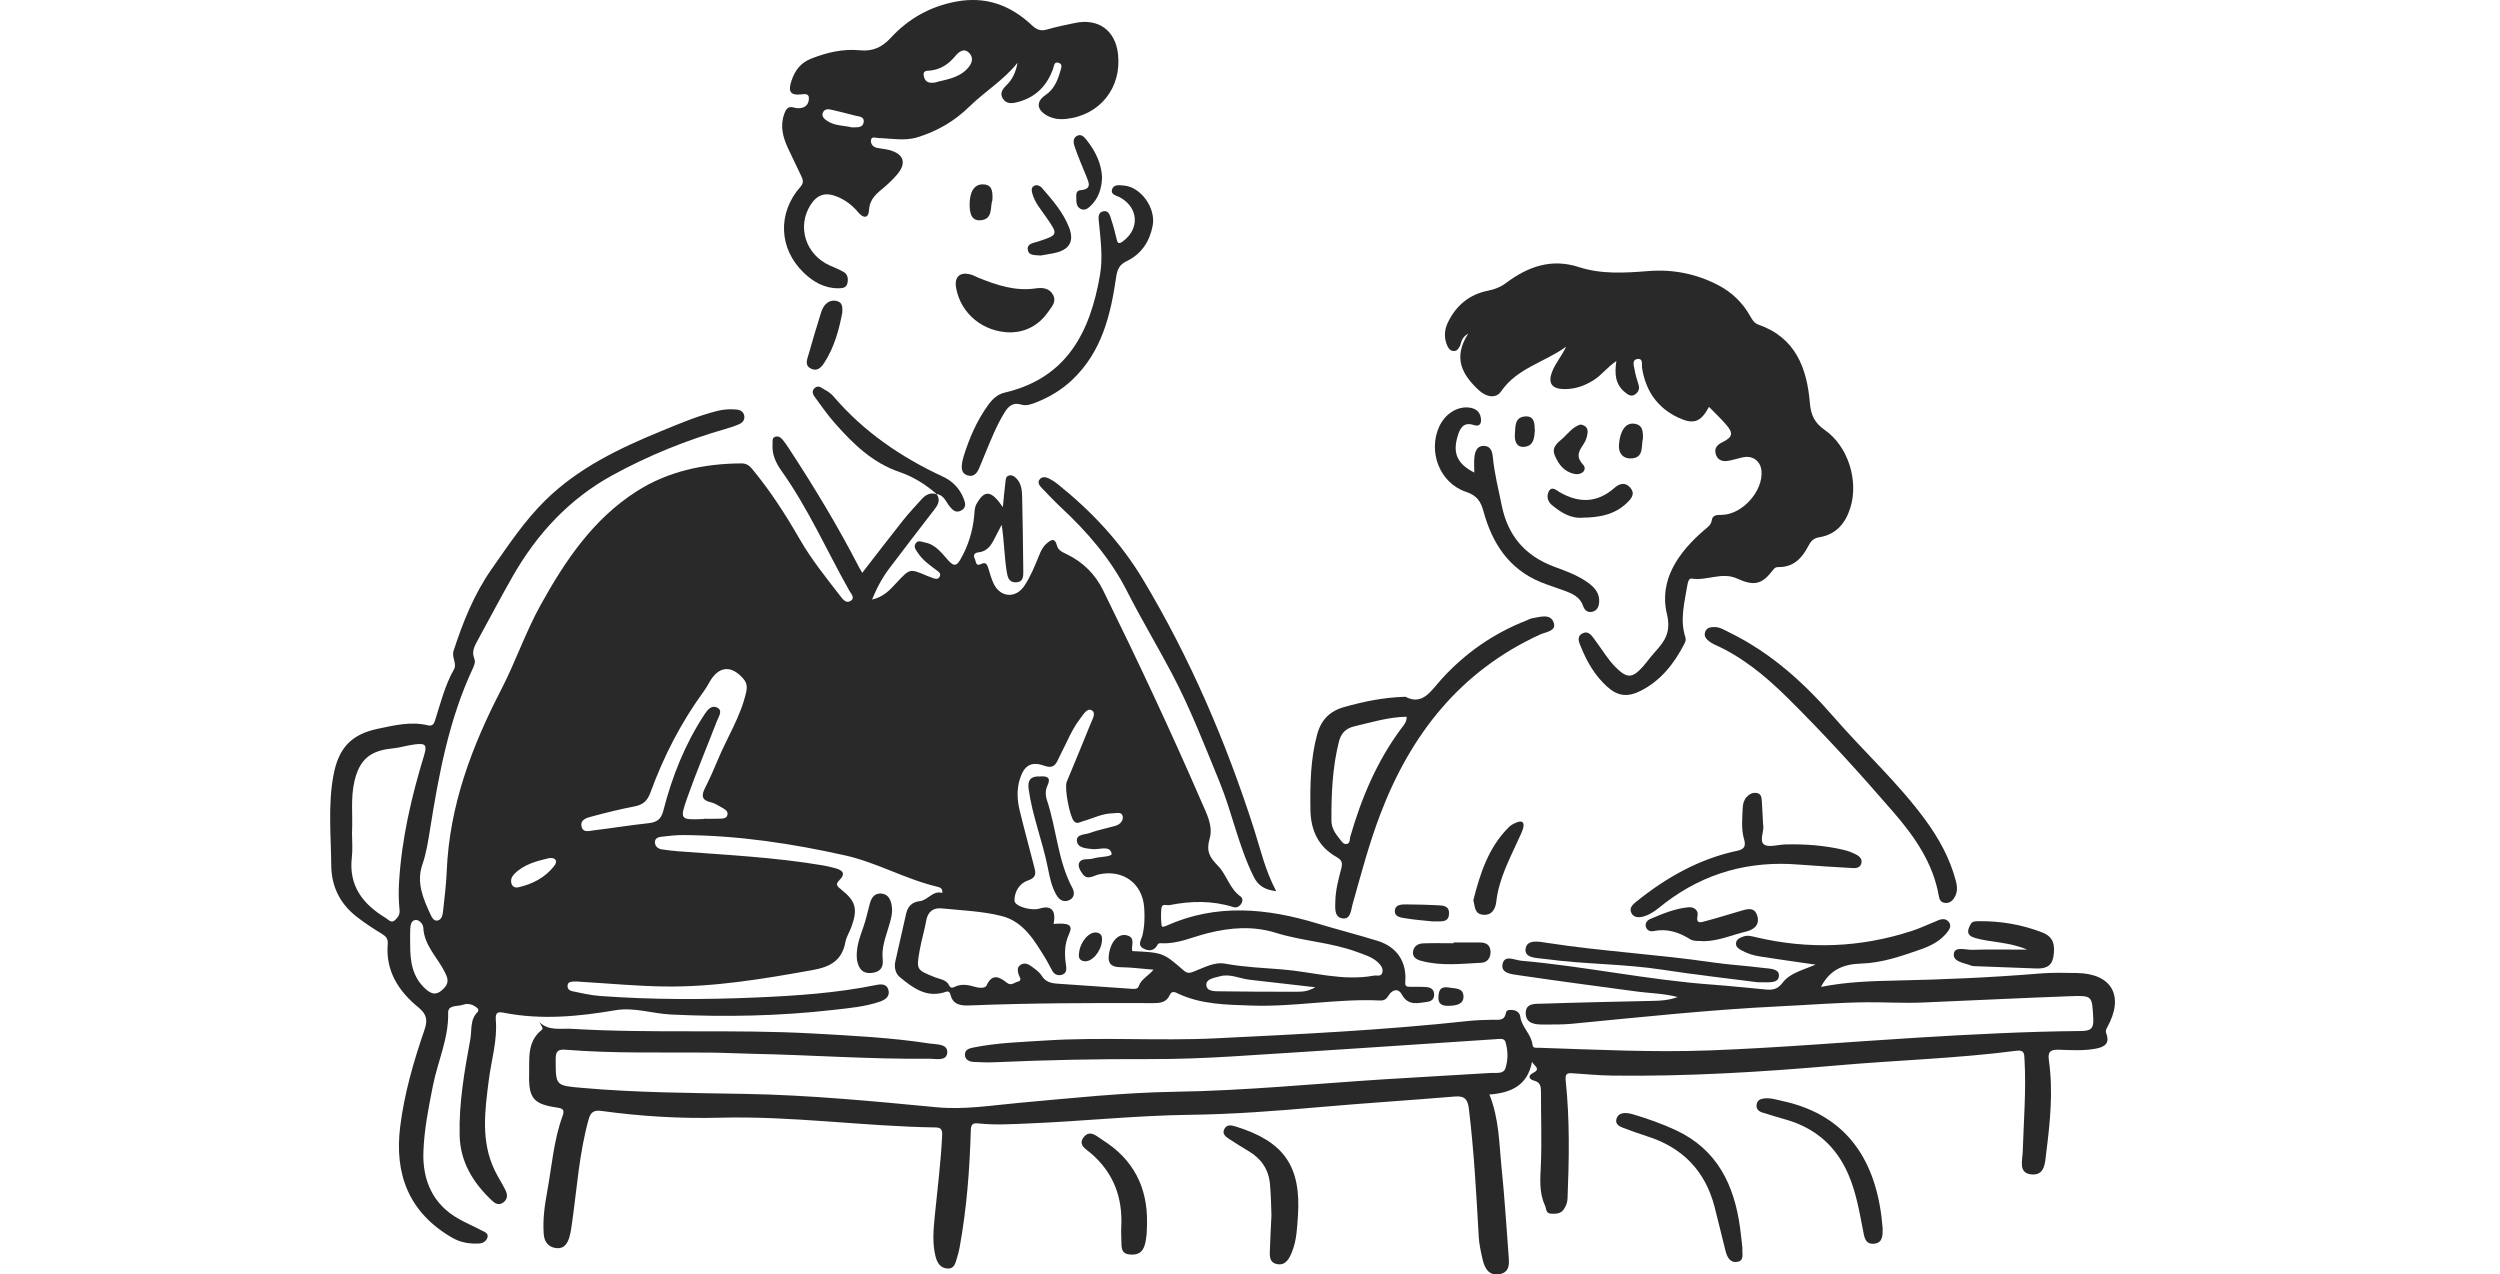 <svg width="818" height="417" viewBox="0 0 818 417" fill="none" xmlns="http://www.w3.org/2000/svg">
<g clip-path="url(#clip0_96_562)">
<path d="M306.459 161.645C307.782 163.595 306.986 165.108 305.687 166.768C300.755 173.075 295.953 179.482 291.091 185.843C288.797 188.848 287 192.097 285.333 196.18C289.347 195.247 291.366 192.793 293.476 190.538C297.712 186.027 297.681 185.996 303.209 188.366C303.905 188.665 304.624 188.925 305.343 189.177C306.084 189.429 306.856 189.643 307.376 188.802C308.042 187.724 307.223 187.166 306.512 186.631C304.272 184.949 301.948 183.351 300.373 180.965C299.761 180.04 298.828 179.023 299.578 177.846C300.388 176.562 301.65 177.319 302.712 177.525C306.268 178.213 308.21 181.111 310.404 183.504C312.224 185.484 313.096 185.071 314.273 183.007C316.781 178.626 318.249 173.939 318.738 168.939C318.876 167.547 318.807 166.133 319.533 164.856C322.171 160.2 324.335 160.361 328.135 165.934C328.433 162.96 328.64 160.361 328.976 157.776C329.083 156.958 329.03 155.873 330.146 155.59C331.293 155.299 332.103 156.003 332.784 156.775C334.221 158.419 334.397 160.521 334.443 162.532C334.642 170.552 334.726 178.58 334.817 186.608C334.84 188.405 334.947 190.484 332.378 190.538C330.031 190.591 329.649 188.703 329.366 186.853C328.601 181.875 328.54 176.837 327.753 171.691C326.965 173.205 326.162 174.711 325.398 176.233C324.281 178.465 322.974 180.438 320.176 180.728C318.883 180.866 318.318 181.569 318.952 182.823C319.388 183.672 319.151 185.469 321.055 184.536C322.653 183.756 323.02 184.811 323.402 186.012C323.937 187.709 324.381 189.46 325.161 191.042C327.378 195.576 332.394 195.852 335.177 191.669C337.234 188.573 338.61 185.148 339.994 181.73C340.567 180.308 341.194 178.939 342.395 177.892C343.855 176.615 345.132 175.774 345.843 178.519C346.286 180.224 347.854 180.751 349.192 181.409C354.414 183.985 358.359 187.9 360.898 193.061C372.137 215.883 382.956 238.896 393.071 262.231C394.731 266.054 396.994 270.228 395.816 274.303C394.624 278.424 395.663 280.397 398.538 283.317C401.337 286.162 402.285 290.749 405.886 293.31C406.681 293.876 406.681 294.862 406.115 295.726C405.488 296.674 404.594 297.133 403.493 296.781C396.634 294.633 389.715 294.755 382.749 296.139C381.748 296.338 380.173 295.459 379.997 297.24C379.813 299.121 379.844 301.055 380.089 302.928C380.165 303.517 381.213 303.097 381.748 302.852C398.057 295.581 414.472 297.141 430.964 302.141C437.532 304.129 444.192 305.819 450.752 307.852C456.983 309.779 460.294 314.588 459.812 321.11C459.698 322.662 460.095 322.868 461.296 322.876C463.077 322.891 464.866 322.838 466.64 322.96C467.978 323.059 469.14 323.587 469.247 325.208C469.347 326.775 468.483 327.609 467.045 327.8C463.941 328.22 460.737 329.206 458.688 325.414C457.412 323.044 455.37 324.061 454.445 325.582C453.642 326.905 452.923 327.433 451.539 327.364C437.509 326.691 423.624 329.512 409.594 329.023C401.436 328.732 393.286 328.717 385.655 325.193C384.722 324.764 383.453 323.923 382.734 325.575C381.671 328.029 379.561 328.228 377.313 328.22C357.312 328.144 337.31 328.182 317.316 328.977C314.548 329.084 311.842 328.893 311.001 325.468C310.588 323.793 309.479 324.566 308.6 324.803C302.751 326.347 298.561 323.098 294.501 319.787C292.964 318.533 292.52 316.538 292.964 314.527C294.118 309.313 295.288 304.098 296.496 298.899C297.039 296.56 298.415 295.145 300.939 294.862C303.653 294.557 305.205 291.254 308.317 292.171C308.531 290.68 307.506 290.328 306.749 290.153C296.313 287.698 286.916 282.209 276.434 279.869C259.001 275.978 241.415 273.332 223.509 273.233C221.23 273.218 218.937 273.5 216.666 273.753C215.526 273.875 214.227 274.15 214.295 275.672C214.357 276.964 215.312 277.721 216.543 277.912C218.294 278.187 220.06 278.394 221.827 278.531C237.684 279.739 253.588 280.496 269.308 283.165C270.561 283.379 271.8 283.669 273.031 283.998C275.394 284.625 277.06 285.611 274.591 288.058C273.199 289.442 274.025 290.076 275.18 290.994C280.035 294.847 280.708 297.34 278.59 303.257C277.993 304.932 276.938 306.499 276.625 308.212C275.516 314.221 271.754 316.347 265.974 317.386C249.795 320.299 233.609 323.036 217.117 322.777C208.217 322.639 199.317 321.79 190.425 321.27C189.538 321.217 188.636 321.102 187.757 321.163C186.908 321.224 185.86 321.202 185.715 322.417C185.585 323.511 186.319 324.145 187.214 324.321C190.203 324.917 193.193 325.651 196.221 325.873C213.263 327.135 230.337 327.104 247.402 326.378C260.63 325.812 273.842 324.925 286.855 322.257C288.407 321.935 290.15 321.981 290.678 323.839C291.297 326.026 289.699 327.112 287.933 327.723C282.963 329.436 277.733 329.864 272.565 330.453C254.933 332.464 237.233 332.808 219.525 331.951C213.454 331.661 207.506 329.497 201.328 330.552C189.217 332.624 177.098 333.771 164.888 331.378C163.053 331.019 162.005 331.095 162.227 333.756C162.793 340.415 160.767 346.868 159.933 353.42C158.664 363.428 157.25 373.444 161.914 383.039C162.969 385.203 164.314 387.229 165.377 389.393C166.088 390.838 166.218 392.359 164.628 393.476C163.129 394.523 161.929 393.751 160.889 392.757C154.78 386.954 150.598 380.233 150.391 371.464C150.139 360.814 151.974 350.408 153.893 340.025C154.451 336.997 153.702 333.542 156.355 331.049C156.531 330.881 156.546 330.223 156.378 330.055C155.002 328.694 153.22 328.136 151.469 328.763C149.741 329.382 146.568 328.732 146.637 331.355C146.843 339.727 143.25 347.22 141.667 355.163C140.222 362.419 138.762 369.736 138.532 377.053C138.25 386.121 141.583 394.057 150.078 398.812C152.517 400.181 155.101 401.282 157.571 402.597C158.503 403.094 159.987 403.468 159.459 405.005C159.069 406.137 157.999 406.802 156.776 406.871C153.694 407.039 150.751 406.588 147.998 405.005C133.754 396.794 128.96 384.14 130.963 368.451C132.332 357.694 135.336 347.288 138.861 337.059C139.955 333.886 139.733 331.928 136.912 329.627C130.458 324.359 126.116 317.738 126.865 308.861C127.002 307.21 126.345 306.4 124.984 305.574C122.163 303.861 119.379 302.034 116.772 300.015C111.313 295.787 108.446 290.137 108.385 283.203C108.301 273.416 107.299 263.615 109.073 253.851C110.701 244.883 114.807 240.288 123.661 238.445C128.998 237.337 134.388 235.991 139.909 237.306C141.392 237.658 141.92 237.054 142.34 235.746C144.152 230.066 145.574 224.255 148.556 218.98C149.588 217.16 147.723 215.073 148.396 213.001C151.469 203.551 155.101 194.414 160.874 186.18C166.363 178.358 171.601 170.399 178.482 163.656C189.278 153.074 202.551 146.736 216.253 141.094C222.247 138.624 228.226 136.109 234.534 134.488C236.66 133.945 238.793 133.792 240.972 133.998C242.241 134.121 243.227 134.679 243.503 135.94C243.778 137.21 243.097 138.226 241.974 138.731C240.597 139.35 239.145 139.84 237.692 140.26C224.679 143.976 212.2 149.014 200.342 155.521C186.227 163.281 175.691 174.673 167.77 188.55C163.802 195.507 160.063 202.603 156.225 209.644C155.239 211.449 154.283 213.253 155.17 215.417C155.644 216.579 155.185 217.695 154.703 218.727C146.844 235.517 143.556 253.522 140.666 271.627C140.062 275.404 139.481 279.181 138.227 282.79C136.155 288.769 138.441 293.983 140.849 299.182C141.285 300.13 141.935 301.537 143.296 301.17C144.473 300.849 144.825 299.465 144.947 298.349C145.429 293.922 145.987 289.487 146.171 285.045C147.035 263.691 154.321 244.332 164.009 225.608C168.672 216.586 171.93 206.907 176.877 197.977C184.92 183.45 194.08 169.833 208.324 160.75C218.615 154.183 230.337 151.698 242.532 151.622C244.03 151.614 245.017 152.134 246.041 153.365C251.997 160.544 257.021 168.327 261.654 176.393C265.469 183.037 270.286 188.986 274.95 195.026C275.814 196.15 276.869 197.579 278.36 196.585C279.859 195.584 278.429 194.208 277.894 193.26C270.531 180.186 264.452 166.378 255.721 154.091C253.817 151.415 252.517 148.609 252.792 145.245C252.861 144.389 252.502 143.326 253.595 142.928C254.712 142.523 255.56 143.219 256.218 144.037C256.929 144.932 257.579 145.88 258.206 146.843C266.433 159.412 274.201 172.257 281.082 185.622C281.365 186.18 281.702 186.707 282.122 187.441C286.641 181.608 290.999 175.896 295.464 170.277C297.36 167.884 299.471 165.659 301.512 163.388C302.873 161.874 304.471 160.965 306.589 161.783L306.467 161.653L306.459 161.645ZM344.749 302.309C349.803 301.881 351.149 302.669 349.819 305.551C348.144 309.175 348.305 312.6 348.855 316.262C349.024 317.402 348.786 318.625 347.357 318.977C346.118 319.282 345.055 318.87 344.39 317.776C343.603 316.477 342.983 315.077 342.188 313.778C338.579 307.883 334.947 301.56 327.837 299.748C321.483 298.127 314.77 297.898 308.195 297.232C305.488 296.957 303.615 298.158 303.079 301.155C302.498 304.404 301.512 307.577 300.939 310.819C299.769 317.363 299.868 317.302 305.809 319.726C307.483 320.406 309.632 320.46 310.595 322.486C310.909 323.144 311.49 323.342 312.178 322.983C314.518 321.775 316.827 322.234 319.205 322.945C320.413 323.304 322.37 323.411 322.806 322.448C324.664 318.342 327.065 319.672 329.442 321.553C330.872 322.677 331.851 321.492 332.952 321.224C334.657 320.804 333.525 319.68 333.281 318.816C332.967 317.669 332.745 316.492 333.908 315.712C335.162 314.863 336.415 315.398 337.448 316.171C338.671 317.073 340.055 317.983 340.819 319.229C342.066 321.263 343.84 321.706 345.927 321.851C354.055 322.402 362.174 322.968 370.294 323.541C371.227 323.61 372.305 323.64 372.611 322.677C373.33 320.399 375.601 319.466 377.436 317.279C373.368 316.951 369.981 316.499 366.594 316.469C363.826 316.438 362.473 315.429 362.794 312.631C363.298 308.212 365.806 305.39 368.597 306.017C371.793 306.736 369.981 309.473 370.501 311.193C380.509 311.698 380.547 311.66 387.345 317.57C388.591 318.656 389.417 318.342 390.709 317.853C394.012 316.614 397.261 314.642 400.954 315.322C407.109 316.454 413.341 316.698 419.549 317.195C429.527 317.998 439.344 321.11 449.498 319.229C450.438 319.053 451.738 319.634 452.212 318.457C452.74 317.126 451.945 315.949 451.035 315.047C449.078 313.105 446.447 312.394 443.947 311.461C435.422 308.303 426.216 307.952 417.63 305.268C409.984 302.875 402.682 303.471 395.174 305.329C390.158 306.575 385.364 308.93 380.02 308.624C379.454 308.594 378.988 308.624 378.735 309.121C377.68 311.163 375.991 311.285 374.224 310.406C371.961 309.282 373.46 307.47 373.804 306.048C374.523 303.02 374.599 299.985 374.377 296.934C373.796 288.952 367.335 284.365 359.514 286.116C357.832 286.49 355.844 288.127 354.269 286.024C353.458 284.938 352.495 283.295 353.183 282.148C354.062 280.687 356.172 281.383 357.694 280.894C359.797 280.221 364.009 280.443 363.727 279.258C363.077 276.475 359.712 278.088 357.495 277.828C355.415 277.583 352.778 277.53 352.395 275.381C351.952 272.889 354.941 273.149 356.516 272.568C359.246 271.566 362.144 271.008 364.95 270.213C366.456 269.785 367.572 268.561 367.366 267.17C367.114 265.48 365.309 266.107 364.17 266.115C360.661 266.13 357.556 267.82 354.261 268.73C353.343 268.982 352.449 269.746 351.455 268.753C350.01 267.315 348.213 257.796 349.031 255.816C351.661 249.478 354.307 243.147 356.861 236.771C357.434 235.341 358.772 233.216 357.143 232.375C355.652 231.61 354.452 233.82 353.466 235.089C351.669 237.413 350.316 240.013 349.085 242.673C348.175 244.631 347.12 246.519 346.225 248.484C345.262 250.594 344.306 251.496 341.576 250.518C337.31 248.989 335.001 250.602 333.671 254.983C332.646 258.362 332.814 261.78 333.625 265.128C335.093 271.176 336.737 277.186 338.281 283.21C338.816 285.305 339.489 287.064 336.27 288.127C333.632 288.991 331.866 291.774 331.935 294.702C331.981 296.567 337.501 298.112 340.078 297.301C343.916 296.086 345.621 297.783 344.742 302.309H344.749ZM115.174 272.43C115.174 275.106 115.442 277.813 115.128 280.443C114.004 289.862 118.783 295.887 126.284 300.413C127.148 300.933 128.065 302.225 129.281 301.025C130.16 300.153 130.894 299.335 130.734 297.752C130.42 294.732 130.39 291.651 130.573 288.616C131.422 274.449 134.618 260.725 138.747 247.2C139.786 243.797 139.305 243.109 135.757 243.56C133.241 243.881 130.78 244.669 128.264 244.913C121.062 245.625 117.606 248.591 115.962 255.671C114.677 261.214 115.472 266.833 115.182 272.415L115.174 272.43ZM230.237 268.011C230.237 268.011 230.237 267.934 230.237 267.896C231.889 267.896 233.548 267.942 235.199 267.881C236.308 267.835 237.776 267.95 238.036 266.574C238.281 265.281 236.965 264.67 235.987 264.112C234.886 263.485 233.754 262.781 232.546 262.506C229.518 261.818 229.48 260.235 230.681 257.842C232.164 254.899 233.532 251.879 234.786 248.828C237.868 241.335 242.386 234.454 244.16 226.388C244.535 224.668 244.313 223.368 243.289 222.168C239.336 217.512 235.169 217.894 232.187 223.116C231.621 224.11 231.063 225.111 230.39 226.036C222.905 236.266 217.163 247.437 212.835 259.295C211.818 262.086 210.381 263.332 207.582 263.867C202.85 264.769 198.163 265.939 193.506 267.193C192.015 267.598 189.882 268.156 190.249 270.274C190.654 272.629 192.833 271.864 194.34 271.681C200.273 270.962 206.168 269.999 212.109 269.357C214.838 269.066 216.299 268.156 217.04 265.258C219.885 254.126 224.097 243.537 230.436 233.858C231.506 232.214 232.821 230.616 234.626 231.511C236.629 232.505 235.146 234.439 234.603 235.861C231.369 244.279 227.836 252.59 224.847 261.092C222.354 268.179 222.622 268.271 229.87 267.996C230 267.996 230.122 267.996 230.252 267.996L230.237 268.011ZM134.213 309.022C134.182 314.489 134.862 319.649 139.305 323.64C141.69 325.781 143.38 325.414 145.406 323.205C147.126 321.339 146.362 319.711 145.498 317.99C143.082 313.189 138.762 309.343 138.494 303.433C138.456 302.493 137.263 300.849 135.902 301.025C134.48 301.201 134.297 302.806 134.228 304.068C134.144 305.711 134.205 307.371 134.205 309.022H134.213ZM430.376 323.029C422.653 322.142 415.734 321.347 408.814 320.567C405.565 320.2 402.453 318.495 399.081 319.458C397.3 319.971 394.547 320.276 394.715 322.371C394.884 324.52 397.644 324.336 399.456 324.359C407.721 324.481 415.986 324.504 424.259 324.497C426.018 324.497 427.822 324.474 430.383 323.029H430.376ZM179.82 280.741C175.615 281.742 171.417 282.752 168.237 286.016C167.396 286.88 166.99 287.958 167.373 289.166C167.694 290.191 168.642 290.535 169.514 290.344C174.208 289.296 178.36 287.171 181.349 283.333C182.374 282.018 182.175 280.58 179.82 280.749V280.741Z" fill="#292929"/>
<path d="M548.929 326.239C544.18 325 539.983 325.015 535.869 324.465C522.887 322.729 509.904 321.001 496.944 319.098C494.735 318.777 491.065 318.509 491.615 315.535C492.227 312.232 495.522 314.159 497.747 314.35C518.674 316.185 539.264 320.665 560.237 322.164C566.071 322.584 571.889 323.265 577.723 323.762C579.917 323.945 581.554 323.823 583.304 321.498C585.621 318.417 589.857 317.4 594.077 315.634C587.571 314.686 581.729 313.883 575.903 312.966C573.77 312.63 571.683 312.01 569.779 310.932C568.877 310.42 567.929 309.831 568.02 308.654C568.12 307.293 569.312 306.842 570.375 306.444C571.751 305.924 573.12 306.314 574.496 306.643C591.761 310.733 608.842 310.084 625.701 304.548C628.591 303.6 631.344 302.247 634.172 301.115C635.426 300.611 636.711 300.481 637.651 301.681C638.676 302.988 637.804 304.189 637.055 305.137C634.838 307.92 631.733 309.495 628.476 310.634C622.107 312.867 615.677 315.091 608.872 315.29C603.168 315.458 598.696 317.301 595.828 322.913C604.04 321.277 612.236 321.002 620.433 320.833C636.099 320.505 651.75 319.832 667.371 318.532C671.423 318.196 675.521 318.295 679.597 318.371C691.043 318.57 695.141 325.925 689.498 336.109C689.093 336.843 688.879 337.378 689.185 338.181C690.377 341.369 688.688 342.562 685.82 343.105C681.768 343.87 677.685 343.602 673.625 343.472C670.934 343.38 669.993 344.114 670.383 346.867C671.844 357.051 670.789 367.204 669.512 377.312C669.137 380.324 669.16 384.636 664.771 384.277C660.306 383.91 661.743 379.728 661.835 376.906C662.149 366.852 662.99 356.814 662.424 346.737C662.325 344.894 662.424 343.464 659.84 343.801C640.381 346.331 620.754 346.882 601.226 348.595C576.744 350.743 552.201 352.257 527.596 351.936C523.269 351.882 518.949 351.469 514.629 351.179C512.809 351.056 512.045 351.232 512.297 353.602C513.65 366.424 513.413 379.284 512.901 392.144C512.848 393.459 512.412 394.606 511.663 395.692C510.623 397.198 509.132 397.167 507.572 397.121C505.699 397.068 506.005 395.485 505.508 394.407C503.52 390.087 503.986 385.622 504.177 381.043C504.498 373.16 504.185 365.247 504.208 357.349C504.208 355.56 504.07 354.161 501.937 353.58C500.324 353.144 499.743 352.02 501.646 351.056C504.246 349.734 502.113 348.855 501.272 347.455C499.788 355.33 494.153 357.624 487.333 358.121C490.545 366.08 490.499 374.184 491.317 382.113C492.295 391.601 492.877 401.128 493.603 410.639C493.802 413.208 494.161 416.159 490.827 416.878C487.287 417.635 485.797 415.081 485.116 412.122C484.543 409.653 483.984 407.137 483.839 404.622C483.052 390.645 482.302 376.677 480.613 362.77C480.269 359.941 479.397 358.496 476.155 358.771C461.444 360.009 446.703 360.927 431.992 362.227C417.779 363.488 403.542 364.589 389.29 364.765C371.567 364.987 353.951 366.906 336.266 367.609C330.914 367.823 325.569 368.16 320.233 367.594C318.252 367.388 317.702 367.831 317.641 369.995C317.281 382.725 316.303 395.409 314.024 407.963C313.818 409.087 313.573 410.218 313.206 411.296C312.648 412.925 312.487 415.127 310.117 415.066C307.724 415.004 306.631 413.2 306.103 411.082C305.033 406.801 305.415 402.443 305.828 398.161C306.699 389.292 307.839 380.462 308.274 371.547C308.389 369.268 307.67 368.924 305.858 368.894C282.431 368.534 259.15 365.094 235.662 365.713C222.671 366.05 209.681 365.277 196.798 363.496C194.236 363.144 193.227 363.962 192.569 366.355C189.496 377.457 188.769 388.925 187.156 400.248C186.942 401.755 186.743 403.284 186.315 404.744C185.719 406.816 184.595 408.651 182.11 408.399C179.48 408.131 178.096 406.388 177.905 403.758C177.568 399.147 178.172 394.591 179.006 390.087C180.55 381.738 181.139 373.183 184.082 365.124C184.809 363.137 184.197 362.663 182.186 362.38C174.609 361.294 172.927 359.337 173.134 351.546C173.263 346.431 172.384 340.926 177.186 337.042C177.759 336.576 177.614 336.369 176.467 334.427C179.579 337.44 183.433 336.407 187.057 336.629C213.397 338.227 239.798 336.69 266.146 338.166C278.861 338.877 291.583 339.496 304.184 341.438C306.371 341.775 310.171 341.484 309.941 344.443C309.712 347.387 306.042 346.385 303.863 346.408C284.618 346.622 265.419 345.177 246.198 344.802C241.488 344.711 236.778 344.443 232.068 344.405C216.402 344.282 200.72 344.741 185.076 343.472C182.484 343.266 181.812 344.053 181.819 346.576C181.842 355.346 181.766 355.177 190.49 355.957C208.152 357.525 225.867 357.609 243.56 357.915C264.601 358.282 285.513 360.292 306.424 362.288C315.569 363.159 324.461 361.669 333.445 360.858C350.434 359.329 367.392 357.494 384.481 357.226C407.289 356.875 429.989 354.612 452.736 353.159C464.426 352.41 476.132 351.806 487.823 351.064C489.52 350.957 491.936 351.515 492.578 349.535C493.481 346.767 493.45 343.701 492.563 340.872C492.165 339.619 490.629 339.94 489.497 340.016C460.779 341.905 432.069 343.87 403.343 345.651C394.191 346.217 385.016 346.568 375.849 346.538C359.028 346.477 342.222 346.828 325.417 347.57C323.13 347.669 320.829 347.593 318.543 347.463C317.044 347.371 315.683 346.668 315.722 344.971C315.752 343.449 317.105 343.029 318.421 342.761C326.189 341.186 334.079 340.964 341.962 340.46C360.549 339.259 379.159 340.643 397.739 339.741C425.341 338.403 452.934 337.05 480.421 334.068C483.075 333.777 485.758 333.724 488.427 333.663C490.285 333.624 492.265 334.16 492.747 331.377C492.93 330.344 494.085 330.383 495.002 330.49C496.294 330.635 497.273 331.438 497.426 332.6C497.877 336.102 501.058 338.365 501.448 341.882C501.585 343.113 502.732 342.799 503.596 342.83C522.183 343.441 540.74 344.382 559.365 343.694C582.028 342.853 604.613 340.911 627.238 339.527C645.037 338.441 662.852 337.516 680.682 337.348C683.817 337.317 685.125 336.881 684.918 333.235C684.498 325.879 684.75 325.688 677.463 325.956C661.3 326.545 645.144 327.355 628.989 328.028C623.002 328.28 617.015 327.906 611.044 327.944C601.509 328.013 591.983 328.815 582.448 329.266C559.671 330.352 537.009 332.799 514.331 334.978C511.296 335.268 508.222 335.215 505.164 335.23C502.388 335.245 499.23 335.039 499.215 331.476C499.207 328.043 502.579 328.479 504.796 328.402C516.762 327.99 528.736 327.76 540.709 327.493C543.255 327.439 545.786 327.355 548.951 326.231L548.929 326.239Z" fill="#292929"/>
<path d="M559.174 133.141C556.452 138.18 554.151 138.99 549.12 136.635C542.231 133.409 538.469 127.843 537.284 120.403C537.108 119.303 537.72 117.261 535.862 117.452C533.859 117.659 534.6 119.601 534.822 120.878C535.105 122.491 535.541 124.096 536.068 125.648C536.558 127.078 536.206 128.187 535.067 129.005C533.782 129.922 532.773 129.234 531.687 128.347C528.507 125.748 528.239 122.315 528.881 118.125C525.938 120.09 524.126 122.667 521.526 124.326C518.406 126.314 515.142 127.43 511.456 127.3C507.725 127.17 506.479 125.281 507.809 121.741C508.926 118.775 511.097 116.405 512.443 113.423C505.454 118.546 496.363 120.411 491.134 128.103C489.566 130.404 486.424 130.083 483.801 127.621C478.51 122.651 475.245 117.131 480.414 109.149C478.006 110.541 478.235 112.123 477.646 113.278C477.218 114.119 476.736 114.86 475.704 114.853C474.71 114.853 474.068 114.226 473.663 113.37C472.455 110.785 472.508 108.148 473.701 105.617C476.369 99.974 480.789 96.305 486.913 95.104C489.13 94.668 490.988 93.927 492.755 92.604C499.911 87.26 507.549 84.446 516.648 87.397C524.041 89.798 531.726 89.293 539.379 88.689C547.43 88.055 555.076 89.576 562.263 93.338C566.683 95.647 570.1 98.957 572.562 103.262C573.266 104.485 573.908 105.716 575.368 106.221C587.563 110.487 591.249 120.488 592.204 131.964C592.533 135.916 593.825 138.447 597.067 140.695C604.683 145.978 608.215 157.263 605.432 166.147C603.834 171.262 600.73 174.932 595.225 175.804C593.237 176.117 592.411 177.256 591.639 178.74C589.582 182.7 586.776 185.613 581.921 185.544C581.057 185.529 580.629 185.819 580.101 186.523C576.576 191.194 574.007 191.875 568.395 189.306C563.387 187.02 558.486 190.139 553.516 189.306C552.576 189.145 552.255 190.567 552.125 191.363C551.2 197.043 549.571 202.724 551.46 208.512C551.735 209.345 551.46 210.003 551.108 210.683C547.774 217.151 543.439 222.702 536.78 226.058C532.59 228.176 529.348 227.825 525.892 224.713C521.939 221.15 519.293 216.647 517.328 211.776C516.77 210.392 515.707 208.435 517.65 207.327C519.798 206.103 520.922 208.168 521.916 209.475C524.149 212.411 525.976 215.653 528.606 218.283C532.375 222.052 534.073 222.014 537.628 218.03C538.477 217.082 539.226 216.05 540.029 215.064C543.355 210.974 547.193 208.282 545.419 200.92C542.728 189.795 549.196 180.666 557.676 173.395C558.7 172.516 559.87 171.828 560.107 170.161C560.359 168.365 562.057 168.502 563.464 168.464C570.131 168.303 576.974 160.642 576.355 154.029C576.064 150.94 573.556 149.006 570.49 149.594C568.747 149.931 567.05 150.543 565.299 150.81C563.502 151.085 561.95 150.504 561.392 148.578C560.818 146.628 561.889 145.512 563.555 144.694C566.935 143.035 567.241 141.773 564.794 138.944C563.058 136.933 561.101 135.106 559.182 133.133L559.174 133.141Z" fill="#292929"/>
<path d="M332.95 20.514C328.477 26.179 322.261 29.91 317.268 34.796C312.184 39.773 306.671 42.893 300.241 44.903C296.036 46.226 291.639 45.286 287.327 45.163C286.448 45.141 285.033 44.429 284.964 46.081C284.926 47.082 285.63 48.053 286.738 48.321C288.092 48.65 289.514 48.719 290.859 49.063C295.73 50.309 296.754 53.344 293.535 57.106C292.297 58.551 290.92 59.904 289.468 61.135C287.052 63.192 284.567 64.912 284.353 68.689C284.192 71.571 282.487 71.503 280.736 69.4C278.832 67.122 276.508 65.356 273.717 64.27C269.978 62.817 267.348 63.689 265.207 67.061C260.689 74.186 263.586 83.3 271.5 86.863C273.006 87.543 274.551 88.139 275.98 88.95C277.403 89.745 277.594 91.182 277.28 92.635C276.929 94.264 275.583 94.309 274.268 94.325C269.764 94.355 266.11 92.222 263.044 89.294C254.763 81.396 254.335 69.66 261.927 61.089C263.067 59.805 262.73 58.803 262.195 57.656C260.75 54.545 259.198 51.479 257.768 48.359C256.147 44.812 255.191 41.195 256.606 37.281C257.202 35.629 257.875 34.597 259.878 35.224C260.689 35.476 261.683 35.461 262.516 35.247C264.099 34.834 264.726 33.443 264.665 32.005C264.603 30.56 263.197 30.767 262.264 30.874C258.349 31.34 257.852 29.727 258.999 26.355C260.146 22.991 261.988 20.552 265.33 19.222C270.491 17.165 275.85 15.904 281.363 16.454C285.63 16.882 288.634 15.422 291.425 12.409C297.198 6.163 304.194 2.172 312.704 0.544C322.582 -1.345 330.671 1.706 337.729 8.35C339.181 9.718 340.519 10.246 342.507 9.672C345.558 8.793 348.677 8.136 351.797 7.501C359.428 5.949 364.91 9.932 365.804 17.609C367.096 28.71 359.871 37.762 348.785 38.917C346.59 39.146 344.457 38.871 342.507 37.762C339.174 35.866 338.96 33.229 342.11 31.088C344.969 29.138 346.085 26.241 346.972 23.144C347.248 22.188 347.783 20.988 346.391 20.552C344.9 20.086 344.916 21.485 344.602 22.395C342.66 27.922 339.067 31.707 333.294 33.313C331.329 33.863 329.364 34.2 328.133 32.265C326.963 30.423 328.148 29.023 329.532 27.655C331.444 25.766 332.438 23.289 332.942 20.506L332.95 20.514ZM305.998 26.99C309.011 26.057 313.185 25.782 316.267 22.731C317.857 21.156 318.82 19.153 317.169 17.387C315.395 15.483 313.675 16.997 312.405 18.526C310.287 21.08 307.718 22.708 304.385 23.09C303.337 23.213 301.869 22.96 302.267 24.872C302.596 26.447 303.391 27.403 306.006 26.99H305.998ZM278.741 41.685C280.346 41.585 282.258 41.99 282.586 40.003C282.908 38.053 280.912 38.145 279.696 37.801C277.158 37.082 274.574 36.532 272.005 35.897C270.942 35.637 269.864 35.652 269.329 36.677C268.663 37.954 269.634 38.856 270.552 39.49C273.037 41.226 276.065 41.02 278.741 41.677V41.685Z" fill="#292929"/>
<path d="M459.865 227.977C465.523 231.012 468.306 225.897 471.785 222.09C479.538 213.595 488.767 207.196 499.501 202.999C500.09 202.769 500.664 202.41 501.275 202.31C503.86 201.89 507.293 200.621 508.378 203.725C509.365 206.538 505.71 206.775 503.86 207.632C477.802 219.605 461.578 240.263 451.608 266.495C447.945 276.129 445.323 286.068 442.54 295.969C442.004 297.873 441.943 301.061 439.015 300.45C436.53 299.922 436.874 297.04 436.92 294.884C436.996 291.298 437.906 287.827 438.816 284.401C439.313 282.528 439.252 281.496 437.379 280.449C431.361 277.092 428.869 271.679 428.769 264.928C428.647 256.648 428.792 248.414 430.964 240.324C432.241 235.561 435.1 232.648 439.833 231.333C446.095 229.598 452.41 228.206 459.865 227.977ZM460.232 234.514C454.307 234.621 448.725 236.341 443.059 237.679C440.261 238.344 438.755 240.019 438.074 242.756C435.956 251.227 435.605 259.859 435.643 268.522C435.651 270.769 436.82 272.658 438.22 274.347C438.854 275.12 439.451 276.267 440.529 276.16C441.836 276.03 441.569 274.623 441.828 273.713C445.491 261.036 450.552 249.025 458.489 238.36C459.292 237.282 460.347 236.226 460.232 234.506V234.514Z" fill="#292929"/>
<path d="M417.569 291.59C413.593 291.1 411.612 289.694 410.206 286.865C405.259 276.903 403.179 265.923 398.981 255.701C394.111 243.835 389.516 231.9 383.506 220.493C378.705 211.387 373.398 202.556 368.742 193.397C363.321 182.747 355.736 174.031 347.119 165.995C344.979 164 342.998 161.844 340.949 159.756C340.116 158.9 339.305 157.868 340.246 156.774C341.102 155.781 342.371 156.117 343.419 156.667C344.313 157.134 345.193 157.684 345.98 158.319C357.067 167.211 366.594 177.272 374.018 189.666C389.462 215.455 401.176 242.795 410.328 271.314C412.453 277.935 413.937 284.755 417.576 291.582L417.569 291.59Z" fill="#292929"/>
<path d="M333.998 132.346C331.452 131.604 329.969 132.896 328.708 134.937C326.085 139.181 324.273 143.791 322.369 148.371C321.689 150.015 321.046 151.674 320.328 153.302C319.601 154.946 318.516 156.185 316.497 155.519C314.677 154.915 314.555 153.348 314.761 151.75C314.853 151.001 315.021 150.244 315.243 149.525C317.124 143.416 319.617 137.606 323.417 132.391C324.823 130.465 326.452 128.989 328.815 128.439C349.145 123.653 356.722 108.591 359.926 89.935C360.889 84.316 360.132 78.765 359.62 73.199C359.459 71.502 358.97 69.491 361.111 69.124C362.999 68.803 363.282 70.944 363.749 72.32C364.398 74.239 364.865 76.219 365.347 78.184C365.645 79.407 365.912 80.042 367.319 79.033C373.008 74.935 372.557 67.832 366.341 64.521C365.285 63.963 363.45 63.726 363.825 62.144C364.284 60.232 366.234 60.584 367.694 60.706C373.298 61.157 378.268 68.061 377.152 73.872C376.158 79.04 373.451 83.146 368.673 85.432C366.226 86.602 365.568 88.192 365.201 90.692C363.397 103.17 360.461 115.219 350.774 124.341C347.394 127.529 343.487 129.884 339.198 131.589C337.561 132.239 335.856 132.942 333.998 132.346Z" fill="#292929"/>
<path d="M561.32 205.178C562.925 205.262 564.538 206.295 566.251 207.143C579.624 213.741 590.397 223.535 600.061 234.668C609.901 245.998 621.095 256.136 629.987 268.301C634.445 274.394 638.046 280.931 639.973 288.309C640.523 290.412 640.523 292.338 639.2 294.112C638.474 295.091 637.457 295.618 636.211 295.404C635.018 295.206 634.567 294.288 634.391 293.233C632.526 282.392 626.447 273.729 619.52 265.724C608.281 252.734 596.728 240.004 584.487 227.939C577.491 221.051 569.906 214.842 560.8 210.806C560.226 210.553 559.683 210.186 559.186 209.796C558.246 209.062 557.497 208.175 557.894 206.868C558.353 205.354 559.607 205.155 561.32 205.171V205.178Z" fill="#292929"/>
<path d="M482.388 154.611C482.388 152.638 482.258 151.109 482.419 149.61C482.618 147.768 483.237 145.872 485.47 145.887C487.641 145.902 488.268 147.554 488.459 149.572C488.956 154.893 490.302 160.07 491.349 165.299C493.345 175.292 499.003 181.867 508.514 185.415C512.299 186.829 516.168 188.19 519.517 190.591C521.795 192.219 523.523 194.184 523.233 197.204C523.095 198.665 522.414 199.98 520.771 200.209C519.31 200.416 518.446 199.597 517.965 198.206C516.986 195.377 514.532 194.253 511.993 193.313C509.378 192.342 506.695 191.531 504.11 190.469C493.689 186.172 488.268 177.746 485.408 167.356C484.529 164.16 483.352 162.157 479.689 160.934C471.042 158.059 467.158 147.737 470.927 139.549C472.808 135.466 476.723 132.951 480.553 133.34C482.686 133.555 484.208 134.564 484.537 136.75C484.774 138.318 484.353 139.763 482.274 139.082C478.756 137.92 477.678 140.222 476.914 142.79C475.278 148.295 476.822 151.805 482.388 154.626V154.611Z" fill="#292929"/>
<path d="M576.877 269.762C577.405 271.788 575.524 275.022 577.16 276.283C578.621 277.407 581.733 276.36 584.118 276.299C590.632 276.13 597.085 276.612 603.432 278.126C604.777 278.447 606.108 278.975 607.339 279.617C608.501 280.221 609.495 281.199 608.975 282.683C608.524 283.982 607.27 284.097 606.1 284.028C600.258 283.677 594.417 283.363 588.591 282.889C572.458 281.574 557.862 285.534 544.925 295.367C542.708 297.056 540.636 299.037 537.883 299.832C536.392 300.26 534.634 300.39 533.801 298.754C532.944 297.056 534.267 295.925 535.483 294.946C545.308 287.048 556.065 280.97 568.528 278.348C570.875 277.851 571.265 276.681 570.654 274.571C569.675 271.214 570.08 267.751 570.218 264.326C570.271 263.033 570.608 261.757 571.479 260.801C572.351 259.845 573.536 259.203 574.889 259.478C576.319 259.769 576.396 261.053 576.472 262.192C576.64 264.601 576.74 267.017 576.877 269.769V269.762Z" fill="#292929"/>
<path d="M616.008 401.938C616.008 404.147 616.1 406.663 613.202 406.946C610.228 407.236 609.983 404.621 609.57 402.511C608.354 396.28 607.299 390.034 604.73 384.139C600.762 375.033 594.034 369.169 584.553 366.386C581.877 365.598 579.178 364.856 576.525 363.977C575.385 363.603 574.544 362.777 574.766 361.385C574.98 360.002 576.012 359.55 577.213 359.405C579.277 359.153 581.219 359.818 583.207 360.246C605.824 365.132 614.463 381.73 616.008 401.938Z" fill="#292929"/>
<path d="M330.74 108.767C321.603 108.721 314.332 102.551 312.841 94.202C312.191 90.578 314.087 88.835 317.643 89.829C318.491 90.066 319.279 90.517 320.097 90.853C326.137 93.323 332.246 95.349 338.952 94.355C341.169 94.026 343.402 94.286 344.587 96.534C345.757 98.759 344.113 100.364 342.974 102.016C339.846 106.55 335.45 108.66 330.74 108.759V108.767Z" fill="#292929"/>
<path d="M570.118 408.438C569.943 410.212 570.898 412.559 568.299 412.895C565.959 413.194 565.087 411.206 564.59 409.271C563.359 404.47 562.243 399.638 560.997 394.844C557.916 383.016 550.438 375.401 538.816 371.754C536.155 370.921 533.533 369.942 530.918 368.964C529.679 368.497 528.494 367.725 528.884 366.173C529.289 364.575 530.643 364.109 532.172 364.2C532.799 364.239 533.441 364.346 534.045 364.522C538.923 365.967 543.725 367.649 548.343 369.797C561.907 376.12 567.45 387.741 569.354 401.733C569.667 404.004 569.881 406.282 570.126 408.446L570.118 408.438Z" fill="#292929"/>
<path d="M416.022 397.688C415.915 395.233 415.892 391.273 415.525 387.351C415.081 382.603 412.627 379.04 408.49 376.616C406.296 375.332 404.148 373.956 402.014 372.564C400.913 371.846 399.828 370.905 400.592 369.445C401.387 367.916 402.718 368.107 404.232 368.566C420.082 373.443 425.808 381.54 424.677 397.978C424.409 401.893 424.249 405.876 422.742 409.607C421.855 411.817 420.693 414.111 417.925 413.629C415.051 413.124 415.463 410.494 415.532 408.346C415.632 405.287 415.808 402.237 416.014 397.688H416.022Z" fill="#292929"/>
<path d="M575.224 321.407C565.246 320.107 554.748 318.961 544.319 317.34C531.459 315.337 518.423 315.543 505.555 313.777C503.024 313.433 498.865 313.593 499.155 310.589C499.484 307.194 503.628 308.104 506.197 308.501C524.058 311.277 542.125 312.232 560.001 314.847C565.659 315.673 571.393 315.986 577.067 316.72C579.047 316.98 582.342 316.85 582.052 319.473C581.784 321.858 578.603 321.338 576.478 321.407C576.226 321.415 575.966 321.407 575.216 321.407H575.224Z" fill="#292929"/>
<path d="M306.579 161.774C302.963 158.524 298.826 155.986 294.292 154.434C285.484 151.421 279.176 145.267 273.251 138.569C270.98 136.008 268.984 133.194 266.974 130.419C266.27 129.448 265.253 128.248 266.507 127.024C267.761 125.793 268.893 127.001 269.925 127.552C270.919 128.087 271.92 128.767 272.639 129.616C282.548 141.222 294.805 149.609 308.567 155.978C311.648 157.408 313.988 159.816 315.257 163.005C315.777 164.312 316.397 166.009 314.546 167.019C312.803 167.974 311.748 166.965 310.7 165.673C309.469 164.151 308.835 161.949 306.449 161.644L306.579 161.774Z" fill="#292929"/>
<path d="M663.335 310.726C657.173 308.127 651.553 308.425 646.308 306.927C643.311 306.07 643.663 304.434 644.802 302.385C645.314 301.468 646.239 301.437 647.134 301.422C654.451 301.292 661.539 302.477 668.359 305.153C672.09 306.621 672.442 309.549 671.876 312.99C671.302 316.491 668.932 316.996 665.996 316.874C659.398 316.598 652.799 316.384 646.201 316.132C645.819 316.117 645.413 316.124 645.069 315.987C642.806 315.054 638.999 314.794 639.289 312.11C639.564 309.534 643.143 310.841 645.238 310.78C650.88 310.604 656.531 310.719 663.335 310.719V310.726Z" fill="#292929"/>
<path d="M375.315 400.187C375.239 402.588 375.262 404.974 374.558 407.351C373.794 409.936 372.219 410.677 369.703 410.478C366.943 410.257 366.951 408.368 366.92 406.403C366.897 404.752 366.79 403.093 366.874 401.449C367.379 391.838 364.366 383.757 356.958 377.358C355.535 376.127 352.653 374.697 354.503 372.212C356.598 369.399 358.869 371.822 360.765 373.015C370.774 379.284 375.522 388.421 375.308 400.195L375.315 400.187Z" fill="#292929"/>
<path d="M557.533 307.965C556.026 307.79 554.23 308.073 553.06 307.346C549.267 304.976 545.399 303.722 540.91 304.678C539.924 304.884 538.823 304.372 538.517 303.218C538.211 302.055 538.984 301.115 539.878 300.733C543.954 298.997 548.059 297.254 552.517 296.849C554.245 296.688 555.782 297.85 555.438 299.571C554.826 302.552 556.73 301.727 557.953 301.406C561.761 300.427 565.507 299.219 569.284 298.126C571.494 297.491 574.04 296.505 574.988 299.67C575.875 302.644 573.872 304.204 571.28 304.816C566.723 305.901 562.365 307.897 557.533 307.958V307.965Z" fill="#292929"/>
<path d="M482.074 294.563C484.307 285.748 487.052 277.208 493.757 270.586C494.453 269.898 495.432 269.417 496.357 269.05C498.085 268.369 498.834 269.134 498.398 270.869C498.123 271.963 497.588 273.002 497.121 274.042C494.055 280.854 490.431 287.437 489.575 295.091C489.323 297.308 488.176 299.678 485.117 299.288C482.342 298.936 482.648 296.513 482.074 294.563Z" fill="#292929"/>
<path d="M280.328 312.157C280.412 309.052 281.482 306.208 282.499 303.318C283.378 300.818 283.921 298.196 284.617 295.634C285.122 293.776 286.085 292.263 288.234 292.362C290.581 292.469 291.414 294.281 291.758 296.238C292.217 298.823 291.368 301.269 290.634 303.708C289.648 306.996 288.432 310.268 288.815 313.77C289.128 316.637 287.981 318.074 285.145 318.357C282.201 318.648 281.008 316.927 280.473 314.435C280.313 313.701 280.358 312.913 280.312 312.149L280.328 312.157Z" fill="#292929"/>
<path d="M517.92 169.381C513.936 169.741 510.748 167.692 507.751 165.23C506.26 164.007 506.015 162.118 506.803 160.711C507.797 158.937 509.364 160.505 510.373 161.078C516.719 164.687 522.637 164.595 528.272 159.618C529.817 158.249 531.721 157.645 533.349 159.48C535.253 161.621 533.701 163.242 532.187 164.679C528.226 168.433 523.28 169.305 517.92 169.381Z" fill="#292929"/>
<path d="M475.581 308.371C478.38 308.371 481.171 308.371 483.969 308.371C485.934 308.371 487.532 308.868 487.693 311.223C487.838 313.371 486.622 314.923 484.734 315.015C478.166 315.329 471.537 316.162 465.038 314.396C463.554 313.991 462.041 313.241 462.354 311.269C462.645 309.472 464.097 308.73 465.68 308.669C468.975 308.539 472.286 308.631 475.589 308.631C475.589 308.547 475.589 308.463 475.589 308.379L475.581 308.371Z" fill="#292929"/>
<path d="M340.496 83.605C338.661 83.414 336.527 83.758 336.283 81.624C336.053 79.675 338.171 79.514 339.54 79.063C346.36 76.815 346.345 76.854 342.162 70.844C340.572 68.558 338.722 66.41 337.888 63.68C337.598 62.74 337.239 61.524 338.248 60.874C339.196 60.263 340.282 60.752 340.985 61.562C344.403 65.5 347.859 69.468 349.778 74.376C351.62 79.079 349.847 81.839 344.777 82.848C343.286 83.146 341.78 83.375 340.503 83.597L340.496 83.605Z" fill="#292929"/>
<path d="M275.612 102.207C274.573 107.719 273.036 113.576 269.664 118.76C268.67 120.289 267.347 121.65 265.275 120.579C263.249 119.532 264.067 117.735 264.495 116.214C265.726 111.84 267.034 107.482 268.379 103.147C268.785 101.832 269.182 100.464 270.245 99.462C271.354 98.415 272.669 98.093 274.099 98.59C275.59 99.11 275.697 100.387 275.605 102.207H275.612Z" fill="#292929"/>
<path d="M360.597 58.008C360.467 61.792 359.382 65.08 356.575 67.626C355.704 68.413 354.679 68.987 353.487 68.291C352.187 67.542 352.179 66.211 352.164 64.942C352.149 63.826 351.95 62.373 353.509 62.236C357.386 61.892 356.3 59.758 355.39 57.556C354.136 54.514 352.867 51.478 351.766 48.382C351.315 47.112 350.81 45.469 352.233 44.544C353.785 43.534 354.916 45.01 355.681 45.989C358.449 49.536 360.375 53.489 360.597 58V58.008Z" fill="#292929"/>
<path d="M517.107 138.906C518.697 139.113 519.653 140.022 519.447 141.681C519.309 142.79 518.972 143.975 518.384 144.908C516.923 147.225 515.264 149.105 517.956 151.995C519.477 153.632 517.642 155.589 515.127 155.061C511.816 154.366 509.981 152.011 508.742 149.052C507.542 146.185 509.782 144.854 511.395 143.356C513.146 141.735 514.607 139.694 517.115 138.898L517.107 138.906Z" fill="#292929"/>
<path d="M468.839 301.49C466.156 301.199 463.113 301.001 460.123 300.504C458.609 300.251 456.331 300.16 456.392 298.042C456.461 295.901 458.632 295.924 460.238 295.924C463.655 295.924 467.073 296.046 470.483 296.199C472.28 296.283 474.222 296.398 474.13 298.982C474.046 301.574 472.119 301.475 470.307 301.49C469.925 301.49 469.55 301.49 468.832 301.49H468.839Z" fill="#292929"/>
<path d="M537.574 143.47C536.909 145.924 538.04 149.793 533.736 149.999C531.236 150.122 529.53 148.531 529.722 145.596C530.02 141.092 531.817 138.386 534.485 138.615C537.49 138.875 537.612 141.031 537.566 143.47H537.574Z" fill="#292929"/>
<path d="M324.709 65.552C323.868 67.556 325.099 71.753 320.817 72.074C317.636 72.319 317.262 69.345 317.262 66.829C317.262 62.655 318.86 60.277 321.589 60.323C324.671 60.376 324.854 62.563 324.709 65.552Z" fill="#292929"/>
<path d="M502.198 140.893C502.007 143.011 501.992 145.825 498.864 146.192C496.119 146.513 495.5 144.181 495.676 142.033C495.875 139.624 495.485 136.436 499.163 136.252C502.037 136.107 502.121 138.462 502.198 140.893Z" fill="#292929"/>
<path d="M474.368 323.15C475.66 323.517 478.803 322.982 478.856 326.04C478.902 328.685 476.31 329.045 474.04 329.106C471.784 329.167 470.4 328.525 470.675 325.872C470.866 323.983 471.256 322.592 474.368 323.15Z" fill="#292929"/>
<path d="M340.365 254.049C342.567 253.88 343.982 254.385 342.743 257.008C341.994 258.598 342.04 260.272 342.567 261.84C345.733 271.305 346.077 281.581 350.894 290.572C351.719 292.109 351.505 293.745 349.923 294.494C348.294 295.266 346.772 294.716 345.74 292.98C344.081 290.182 343.469 287.07 342.858 283.974C341.13 275.281 337.781 266.985 336.565 258.17C336.152 255.157 337.399 253.865 340.365 254.049Z" fill="#292929"/>
<path d="M353.073 311.705C353.493 308.081 356.383 304.762 358.822 305.129C360.489 305.382 360.696 306.544 360.55 307.966C360.183 311.491 357.217 314.855 354.762 314.511C353.027 314.266 352.851 313.119 353.08 311.712L353.073 311.705Z" fill="#292929"/>
</g>
<defs>
<clipPath id="clip0_96_562">
<rect width="818" height="417" fill="white"/>
</clipPath>
</defs>
</svg>
